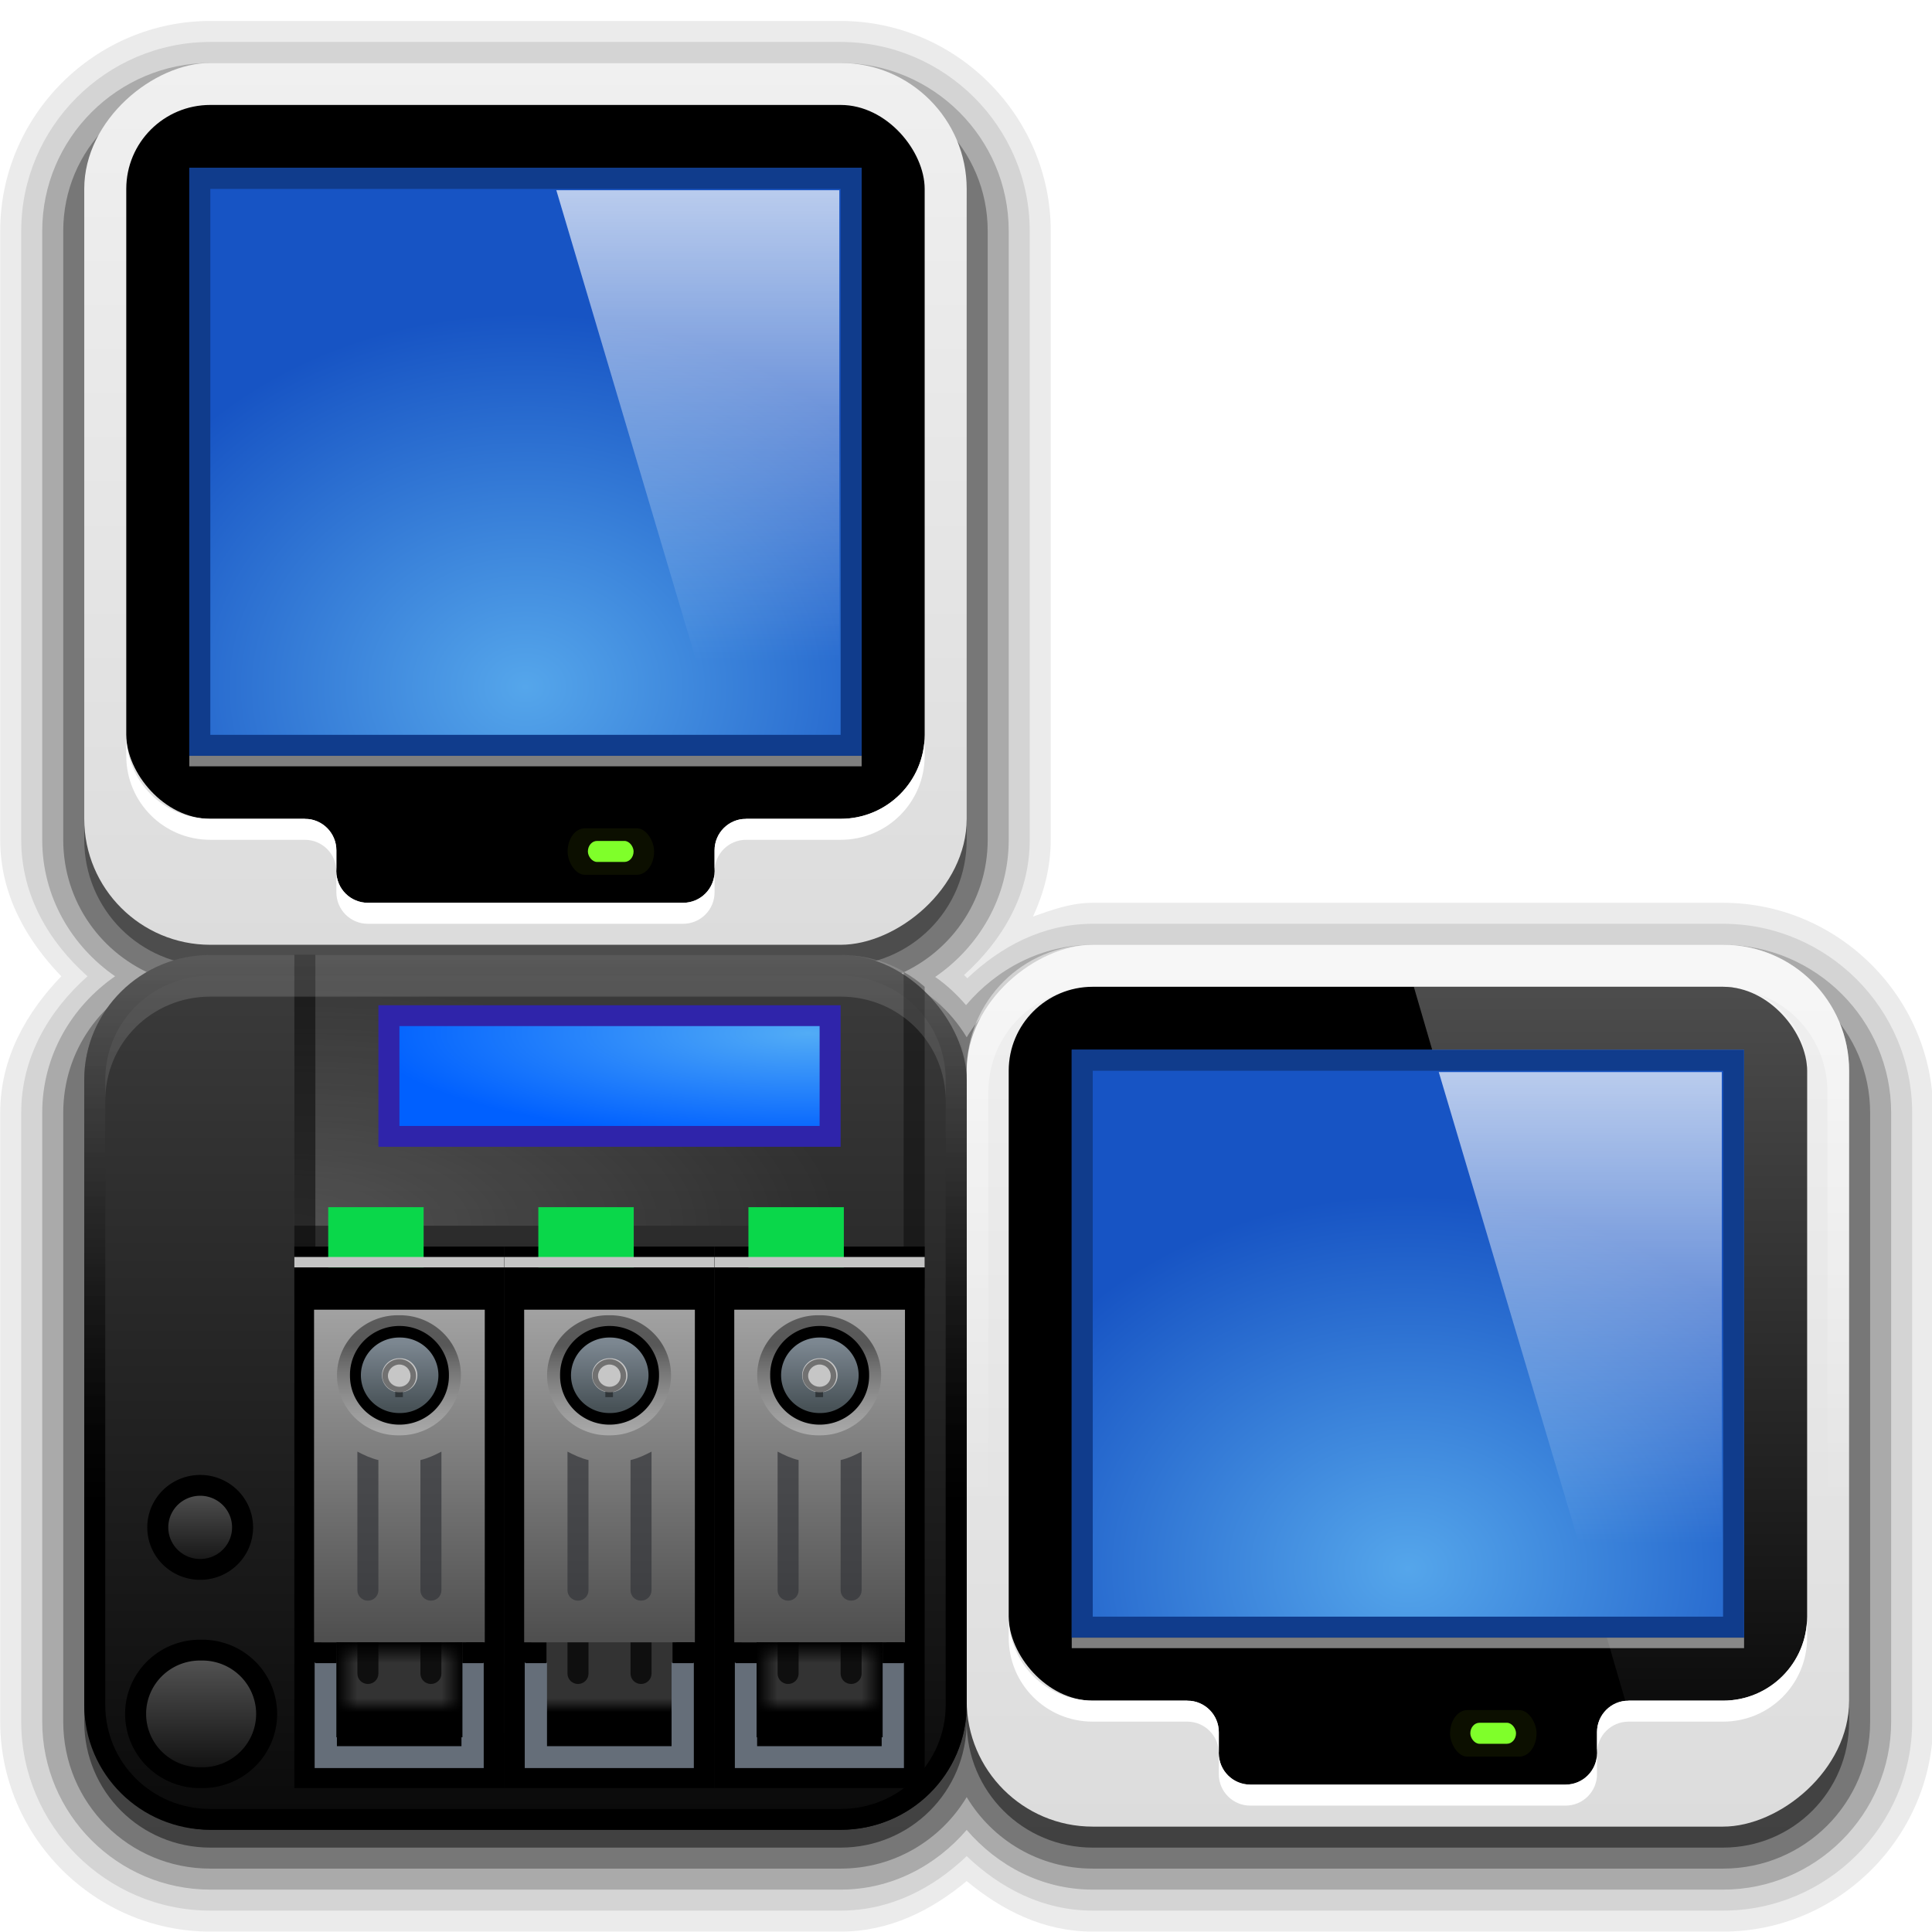 <svg height="32" width="32" xmlns="http://www.w3.org/2000/svg" xmlns:xlink="http://www.w3.org/1999/xlink"><linearGradient id="a"><stop offset="0" stop-color="#fff"/><stop offset="1" stop-color="#fff" stop-opacity="0"/></linearGradient><linearGradient id="b"><stop offset="0" stop-color="#5b5b5b"/><stop offset="1" stop-color="#0a0a0a"/></linearGradient><linearGradient id="c" gradientTransform="scale(1.006 .994)" gradientUnits="userSpaceOnUse" x1="45.448" x2="45.448" y1="92.54" y2="7.017"><stop offset="0"/><stop offset="1" stop-opacity="0"/></linearGradient><linearGradient id="d" gradientTransform="scale(1.006 .994)" gradientUnits="userSpaceOnUse" x1="32" x2="32" y1="91" y2="7.946"><stop offset="0"/><stop offset="1" stop-opacity=".588"/></linearGradient><filter id="e" color-interpolation-filters="sRGB" height="1.84" width="1.336" x="-.168" y="-.42"><feGaussianBlur stdDeviation=".55"/></filter><linearGradient id="f" gradientUnits="userSpaceOnUse" x1="45.162" x2="45.162" y1="90" y2="47.994"><stop offset="0" stop-color="#0a0a0a"/><stop offset="1" stop-color="#3c3c3c"/></linearGradient><linearGradient id="g" gradientTransform="translate(18.162)" gradientUnits="userSpaceOnUse" x1="23.893" x2="23.893" xlink:href="#c" y1="70.751" y2="48"/><radialGradient id="h" cx="34.521" cy="45" gradientTransform="matrix(.961 -0 0 .423 .993 41.948)" gradientUnits="userSpaceOnUse" r="27" xlink:href="#a"/><radialGradient id="i" cx="86.606" cy="28.993" gradientTransform="matrix(-.996 .001 -0 -.245 144.874 58.771)" gradientUnits="userSpaceOnUse" r="21"><stop offset="0" stop-color="#52acf6"/><stop offset="1" stop-color="#0060ff"/></radialGradient><linearGradient id="j" gradientUnits="userSpaceOnUse" x1="40.591" x2="40.591" xlink:href="#a" y1="48" y2="74.356"/><filter id="k" color-interpolation-filters="sRGB"><feGaussianBlur stdDeviation=".19"/></filter><filter id="l" color-interpolation-filters="sRGB"><feGaussianBlur stdDeviation=".285"/></filter><linearGradient id="m" gradientTransform="matrix(0 .773 -.773 0 66.849 54.359)" gradientUnits="userSpaceOnUse" x1="34.571" x2="43.211" xlink:href="#b" y1="48" y2="48"/><linearGradient id="n" gradientTransform="matrix(0 .51 -.51 0 54.141 55.664)" gradientUnits="userSpaceOnUse" x1="34.365" x2="43.416" xlink:href="#b" y1="48" y2="48"/><linearGradient id="o" gradientUnits="userSpaceOnUse" x1="-90" x2="-48" y1="27" y2="27"><stop offset="0" stop-color="#dcdcdc"/><stop offset="1" stop-color="#f0f0f0"/></linearGradient><linearGradient id="p" gradientUnits="userSpaceOnUse" x1="23.804" x2="23.804" xlink:href="#a" y1="48" y2="74.762"/><radialGradient id="q" cx="27" cy="79.225" gradientTransform="matrix(1.347 -0 0 1.112 -9.376 -10.382)" gradientUnits="userSpaceOnUse" r="16"><stop offset="0" stop-color="#55a6eb"/><stop offset="1" stop-color="#1754c4"/></radialGradient><linearGradient id="r" gradientUnits="userSpaceOnUse" x1="35.931" x2="35.931" xlink:href="#a" y1="50" y2="90.676"/><linearGradient id="s" gradientUnits="userSpaceOnUse" x1="35.729" x2="35.729" xlink:href="#a" y1="54.062" y2="76.511"/><linearGradient id="t" gradientTransform="matrix(.529 0 0 .526 .353 43.553)" gradientUnits="userSpaceOnUse" x1="38.473" x2="38.473" y1="72" y2="82.014"><stop offset="0" stop-color="#333"/><stop offset=".431" stop-color="#333"/><stop offset=".555"/><stop offset="1"/></linearGradient><linearGradient id="u" gradientTransform="matrix(1 0 0 .526 -15 42.926)" gradientUnits="userSpaceOnUse" x1="33" x2="34" xlink:href="#c" y1="76.5" y2="76.5"/><linearGradient id="v" gradientTransform="matrix(1 0 0 .526 -57 42.928)" gradientUnits="userSpaceOnUse" x1="33" x2="34" xlink:href="#c" y1="76.5" y2="76.5"/><linearGradient id="w" gradientTransform="matrix(.529 0 0 .526 .353 42.928)" gradientUnits="userSpaceOnUse" x1="39" x2="39" y1="72" y2="42"><stop offset="0" stop-color="#4f4f4f"/><stop offset="1" stop-color="#a2a2a2"/></linearGradient><linearGradient id="x" gradientTransform="matrix(1 0 0 .667 48 -72)" gradientUnits="userSpaceOnUse" x1="33" x2="34" xlink:href="#c" y1="76.5" y2="76.5"/><linearGradient id="y" gradientUnits="userSpaceOnUse" x1="36.925" x2="42.851" y1="48" y2="48"><stop offset="0" stop-opacity=".426"/><stop offset="1" stop-color="#fff" stop-opacity=".317"/></linearGradient><linearGradient id="z" gradientUnits="userSpaceOnUse" x1="34.139" x2="43.643" y1="48" y2="48"><stop offset="0" stop-color="#7c8791"/><stop offset="1" stop-color="#485257"/></linearGradient><g transform="matrix(.348 0 0 .345 -7.013 -.743)"><g transform="matrix(1 0 0 1.008 18.162 -.872)"><path d="m12 4c-5.488 0-10 4.512-10 10v29c0 2.63 1.269 4.795 2.906 6.5-1.637 1.705-2.906 3.87-2.906 6.5v29c0 5.488 4.512 10 10 10h30c2.377 0 4.367-1.048 6-2.406 1.633 1.358 3.623 2.406 6 2.406h30c5.488 0 10-4.512 10-10v-29c0-5.488-4.512-10-10-10h-30c-1.034 0-1.943.336-2.844.656.512-1.109.844-2.323.844-3.656v-29c0-5.488-4.512-10-10-10z" opacity=".08"/><path d="m12 5c-4.951 0-9 4.049-9 9v29c0 2.653 1.327 4.873 3.156 6.5-1.829 1.627-3.156 3.847-3.156 6.5v29c0 4.951 4.049 9 9 9h30c2.389 0 4.414-1.081 6-2.594 1.586 1.513 3.611 2.594 6 2.594h30c4.951 0 9-4.049 9-9v-29c0-4.951-4.049-9-9-9h-30c-2.378 0-4.384 1.09-5.969 2.594-.053-.051-.102-.106-.156-.156 1.805-1.627 3.125-3.806 3.125-6.438v-29c0-4.951-4.049-9-9-9z" opacity=".1"/><path d="m12 6c-4.407 0-8 3.593-8 8v29c0 2.714 1.397 5.062 3.469 6.5-2.071 1.438-3.469 3.786-3.469 6.5v29c0 4.407 3.593 8 8 8h30c2.422 0 4.538-1.141 6-2.844 1.462 1.703 3.578 2.844 6 2.844h30c4.407 0 8-3.593 8-8v-29c0-4.407-3.593-8-8-8h-30c-2.438 0-4.569 1.153-6.031 2.875-.44-.511-.914-.959-1.469-1.344 2.091-1.436 3.5-3.802 3.5-6.531v-29c0-4.407-3.593-8-8-8z" opacity=".2"/><path d="m12 7c-3.878 0-7 3.122-7 7v29c0 2.969 1.839 5.479 4.438 6.5-2.598 1.021-4.438 3.531-4.438 6.5v29c0 3.878 3.122 7 7 7h30c2.558 0 4.779-1.369 6-3.406 1.221 2.037 3.442 3.406 6 3.406h30c3.878 0 7-3.122 7-7v-29c0-3.878-3.122-7-7-7h-30c-2.558 0-4.779 1.369-6 3.406-.787-1.313-1.995-2.339-3.438-2.906 2.598-1.021 4.438-3.531 4.438-6.5v-29c0-3.878-3.122-7-7-7z" opacity=".3"/><path d="m12 7c-3.324 0-6 2.676-6 6v30c0 3.324 2.676 6 6 6-3.324 0-6 2.676-6 6v30c0 3.324 2.676 6 6 6h30c3.324 0 6-2.676 6-6 0 3.324 2.676 6 6 6h30c3.324 0 6-2.676 6-6v-30c0-3.324-2.676-6-6-6h-30c-3.324 0-6 2.676-6 6 0-3.324-2.676-6-6-6 3.324 0 6-2.676 6-6v-30c0-3.324-2.676-6-6-6z" fill="url(#d)" opacity=".45"/></g><g transform="matrix(1 0 0 1.008 18.162 -.872)"><g id="A" transform="translate(42)"><rect fill="url(#o)" height="42" rx="6" transform="rotate(-90)" width="42" x="-90" y="6"/><path d="m12 48c-3.324 0-6 2.676-6 6v30c0 2.985 2.153 5.435 5 5.906-2.277-.458-3.969-2.45-3.969-4.875v-30c0-2.772 2.197-4.969 4.969-4.969h30c2.772 0 4.969 2.197 4.969 4.969v30c0 2.425-1.691 4.417-3.969 4.875 2.847-.471 5-2.921 5-5.906v-30c0-3.324-2.676-6-6-6z" fill="url(#p)" opacity=".5"/><rect height="34" rx="4" width="38" x="8" y="50"/><path d="m19.5 82c-.831 0-1.5.669-1.5 1.5h-1.5v.5c.828 0 1.5.672 1.5 1.5v1c0 .831.669 1.5 1.5 1.5h15c.831 0 1.5-.669 1.5-1.5v-1c0-.828.672-1.5 1.5-1.5v-.5h-1.5c0-.831-.669-1.5-1.5-1.5z"/><rect fill="#cf0" filter="url(#e)" height="3.143" opacity=".243" rx="1.571" transform="matrix(.524 0 0 .705 2.507 28.378)" width="7.857" x="50.571" y="79.536"/><rect fill="#7fff2a" height="1" rx=".435" ry=".5" width="2.175" x="29.971" y="85.054"/><path d="m11 53h32v28h-32z" fill="url(#q)"/><path d="m11 53v28h32v-28zm1 1h30v26h-30z" fill="#103c8c"/><path d="m11 81h32v.5h-32z" fill="#7f7f7f"/><path d="m27.281 50 .875 3h14.844v28h-6.531l.875 3h4.656c2.216 0 4-1.784 4-4v-26c0-2.216-1.784-4-4-4z" fill="url(#r)" fill-rule="evenodd" opacity=".3"/><path d="m28.469 54.062 7.688 25.875h5.781v-25.875z" fill="url(#s)" fill-rule="evenodd" opacity=".7"/><path d="m28.469 54.062 7.688 25.875h.531l-7.688-25.875z" fill="url(#s)" fill-rule="evenodd" opacity=".7"/><path d="m8 80v1c0 2.216 1.784 4 4 4h4.5c.828 0 1.5.672 1.5 1.5v-1c0-.828-.672-1.5-1.5-1.5h-4.5c-2.216 0-4-1.784-4-4zm10 6.5v1c0 .831.669 1.5 1.5 1.5h15c.831 0 1.5-.669 1.5-1.5v-1c0 .831-.669 1.5-1.5 1.5h-15c-.831 0-1.5-.669-1.5-1.5zm18 0c0-.828.672-1.5 1.5-1.5h4.5c2.216 0 4-1.784 4-4v-1c0 2.216-1.784 4-4 4h-4.5c-.828 0-1.5.672-1.5 1.5z" fill="#fff"/></g><use height="96" transform="translate(-42 -42)" width="96" xlink:href="#A"/></g><rect fill="url(#f)" height="42" rx="6" width="42" x="24.162" y="48"/><path d="m30.162 48c-3.324 0-6 2.676-6 6v30c0 3.324 2.676 6 6 6h30c3.324 0 6-2.676 6-6v-30c0-3.324-2.676-6-6-6zm0 1h30c2.779 0 5 2.221 5 5v30c0 2.779-2.221 5-5 5h-30c-2.779 0-5-2.221-5-5v-30c0-2.779 2.221-5 5-5z" fill="url(#g)"/><path d="m34.162 47.667h30v13.333h-30z" fill="url(#h)" opacity=".171"/><path d="m38.662 50.915h21v5.795h-21z" fill="url(#i)" stroke="#2f24aa" stroke-linecap="square"/><path d="m34.162 48h1v16h-1z" opacity=".5"/><path d="m63.162 48.812v15.188h1v-14.469c-.307-.275-.641-.512-1-.719z" opacity=".4"/><path d="m30.162 48c-3.324 0-6 2.676-6 6v30c0 2.985 2.153 5.435 5 5.906-2.287-.463-4-2.475-4-4.906v-30c0-2.779 2.221-5 5-5h30c2.779 0 5 2.221 5 5v30c0 2.432-1.713 4.443-4 4.906 2.847-.471 5-2.921 5-5.906v-30c0-3.324-2.676-6-6-6z" fill="url(#j)" opacity=".15"/><g id="B" transform="translate(18.162)"><path d="m18.336 69.391c-.044.309-.211.578-.463.74v2.434c.292.187.48.517.48.888 0.0.371-.188.701-.48.888v2.434c.292.187.48.517.48.888 0.0.371-.188.701-.48.888v2.434c.292.187.48.517.48.888 0.0.371-.188.701-.48.888v1.053h.496c.08-.503.514-.888 1.042-.888s.963.385 1.042.888h2.151c.08-.503.514-.888 1.042-.888.275 0 .523.108.711.28v-2.664c-.188.171-.436.28-.711.28-.584 0-1.059-.472-1.059-1.053 0-.581.474-1.053 1.059-1.053.275 0 .523.108.711.28v-2.664c-.188.171-.436.28-.711.28-.584 0-1.059-.472-1.059-1.053 0-.581.474-1.053 1.059-1.053.275 0 .523.108.711.28v-2.664c-.188.171-.436.28-.711.28-.584 0-1.059-.472-1.059-1.053 0-.581.474-1.053 1.059-1.053.275 0 .523.108.711.28v-1.184h-1.787c-.073.511-.509.905-1.042.905s-.97-.394-1.042-.905zm1.075.905c.584 0 1.059.472 1.059 1.053 0.0.581-.474 1.053-1.059 1.053s-1.059-.472-1.059-1.053c0-.581.474-1.053 1.059-1.053zm2.118 2.105c.584 0 1.059.472 1.059 1.053 0.0.581-.474 1.053-1.059 1.053s-1.059-.472-1.059-1.053c0-.581.474-1.053 1.059-1.053zm-2.118 2.105c.584 0 1.059.472 1.059 1.053 0.0.581-.474 1.053-1.059 1.053s-1.059-.472-1.059-1.053c0-.581.474-1.053 1.059-1.053zm2.118 2.105c.584 0 1.059.472 1.059 1.053 0.0.581-.474 1.053-1.059 1.053s-1.059-.472-1.059-1.053c0-.581.474-1.053 1.059-1.053zm-2.118 2.105c.584 0 1.059.472 1.059 1.053 0.0.581-.474 1.053-1.059 1.053s-1.059-.472-1.059-1.053c0-.581.474-1.053 1.059-1.053zm2.118 2.105c.584 0 1.059.472 1.059 1.053 0.0.581-.474 1.053-1.059 1.053s-1.059-.472-1.059-1.053c0-.581.474-1.053 1.059-1.053z" fill="#999"/><path d="m34 68.969v6.031c0 .554.446 1 1 1s1-.446 1-1v-6.031zm4 0v6.031c0 .554.446 1 1 1s1-.446 1-1v-6.031zm4 0v6.031c0 .554.446 1 1 1s1-.446 1-1v-6.031z" fill="none" filter="url(#k)" stroke="#000" stroke-linecap="square" stroke-width="1.894" transform="matrix(.529 0 0 .526 .353 42.928)"/><path d="m16 62h10v26h-10z"/><path d="m18.438 80c-.277 0-.5.223-.5.5v.125h-.656v6.094h7.438v-6.094h-.469v-.125c0-.277-.223-.5-.5-.5z" fill="url(#t)"/><path d="m16.966 81.974v4.01 1.053h1.059 5.929.579.48v-5.062h-1.059v4.01h-5.929v-4.01z" fill="#656e79"/><path d="m17 81h1v1h-1z"/><path d="m24.176 80.822h1.059v.526h-1.059z"/><path d="m18 80.822h1v4.737h-1z" fill="url(#u)"/><path d="m-24 80.822h1v4.737h-1z" fill="url(#v)" transform="scale(-1 1)"/><path d="m34 51.5v15.5c0 .554.446 1 1 1s1-.446 1-1v-13.719c-.787-.447-1.482-1.043-2-1.781zm10 0c-.518.738-1.213 1.334-2 1.781v13.719c0 .554.446 1 1 1s1-.446 1-1zm-6 2.5v13c0 .554.446 1 1 1s1-.446 1-1v-13c-.327.055-.657.094-1 .094s-.673-.039-1-.094z" fill="none" filter="url(#l)" stroke="#000" stroke-linecap="square" stroke-width="1.894" transform="matrix(.529 0 0 .526 .353 42.928)"/><path d="m19 75.844v6.656c0 .277.223.5.5.5s.5-.223.5-.5v-6.25c-.358-.085-.683-.238-1-.406zm4 0c-.317.168-.642.322-1 .406v6.25c0 .277.223.5.5.5s.5-.223.5-.5z" opacity=".7"/><path d="m16.938 65.031v15.969h8.125v-15.969z" fill="url(#w)"/><path d="m81-24h1v6h-1z" fill="url(#x)" transform="rotate(90)"/><path d="m42.851 48a3.96 3.96 0 1 1 -7.919 0 3.96 3.96 0 1 1 7.919 0z" fill="url(#y)" transform="matrix(0 .728 -.733 0 56.163 39.867)"/><path d="m42.851 48a3.96 3.96 0 1 1 -7.919 0 3.96 3.96 0 1 1 7.919 0z" fill="#c6c6c6" stroke="#000" stroke-linecap="square" stroke-width="2.143" transform="matrix(.468 0 0 .465 2.801 45.861)"/><path d="m42.851 48a3.96 3.96 0 1 1 -7.919 0 3.96 3.96 0 1 1 7.919 0z" fill="none" stroke="url(#z)" stroke-linecap="square" stroke-width="3.001" transform="matrix(0 .332 -.334 0 37.044 55.268)"/><path d="m21 67.401c-.441 0-.811.368-.811.806 0 .365.271.665.612.757v.263h.364v-.247c.363-.073.629-.39.629-.773 0-.438-.354-.806-.794-.806zm0 .263c.297 0 .529.247.529.543-0.0.296-.232.526-.529.526-.297-0-.546-.231-.546-.526 0-.296.249-.543.546-.543z" opacity=".426"/><path d="m17.612 60.109h4.541v2.897h-4.541z" fill="#0ad74a"/><path d="m16 62.5h10v.5h-10z" fill="#c4c4c4"/><path d="m24 81h1v1h-1z"/><path d="m19 71.844v6.656c0 .277.223.5.5.5s.5-.223.5-.5v-6.25c-.358-.085-.683-.238-1-.406zm4 0c-.317.168-.642.322-1 .406v6.25c0 .277.223.5.5.5s.5-.223.5-.5z" fill="#34363a" opacity=".7"/></g><use id="C" height="96" transform="translate(10)" width="96" xlink:href="#B"/><use height="96" transform="translate(10)" width="96" xlink:href="#C"/><g stroke="#000" stroke-linecap="square"><path d="m29.725 87.5a3.063 3.063 0 1 1 0-6.125 3.063 3.063 0 1 1 0 6.125z" fill="url(#m)"/><path d="m29.68 77.5a2.018 2.018 0 1 1 0-4.036 2.018 2.018 0 1 1 0 4.036z" fill="url(#n)"/></g></g></svg>